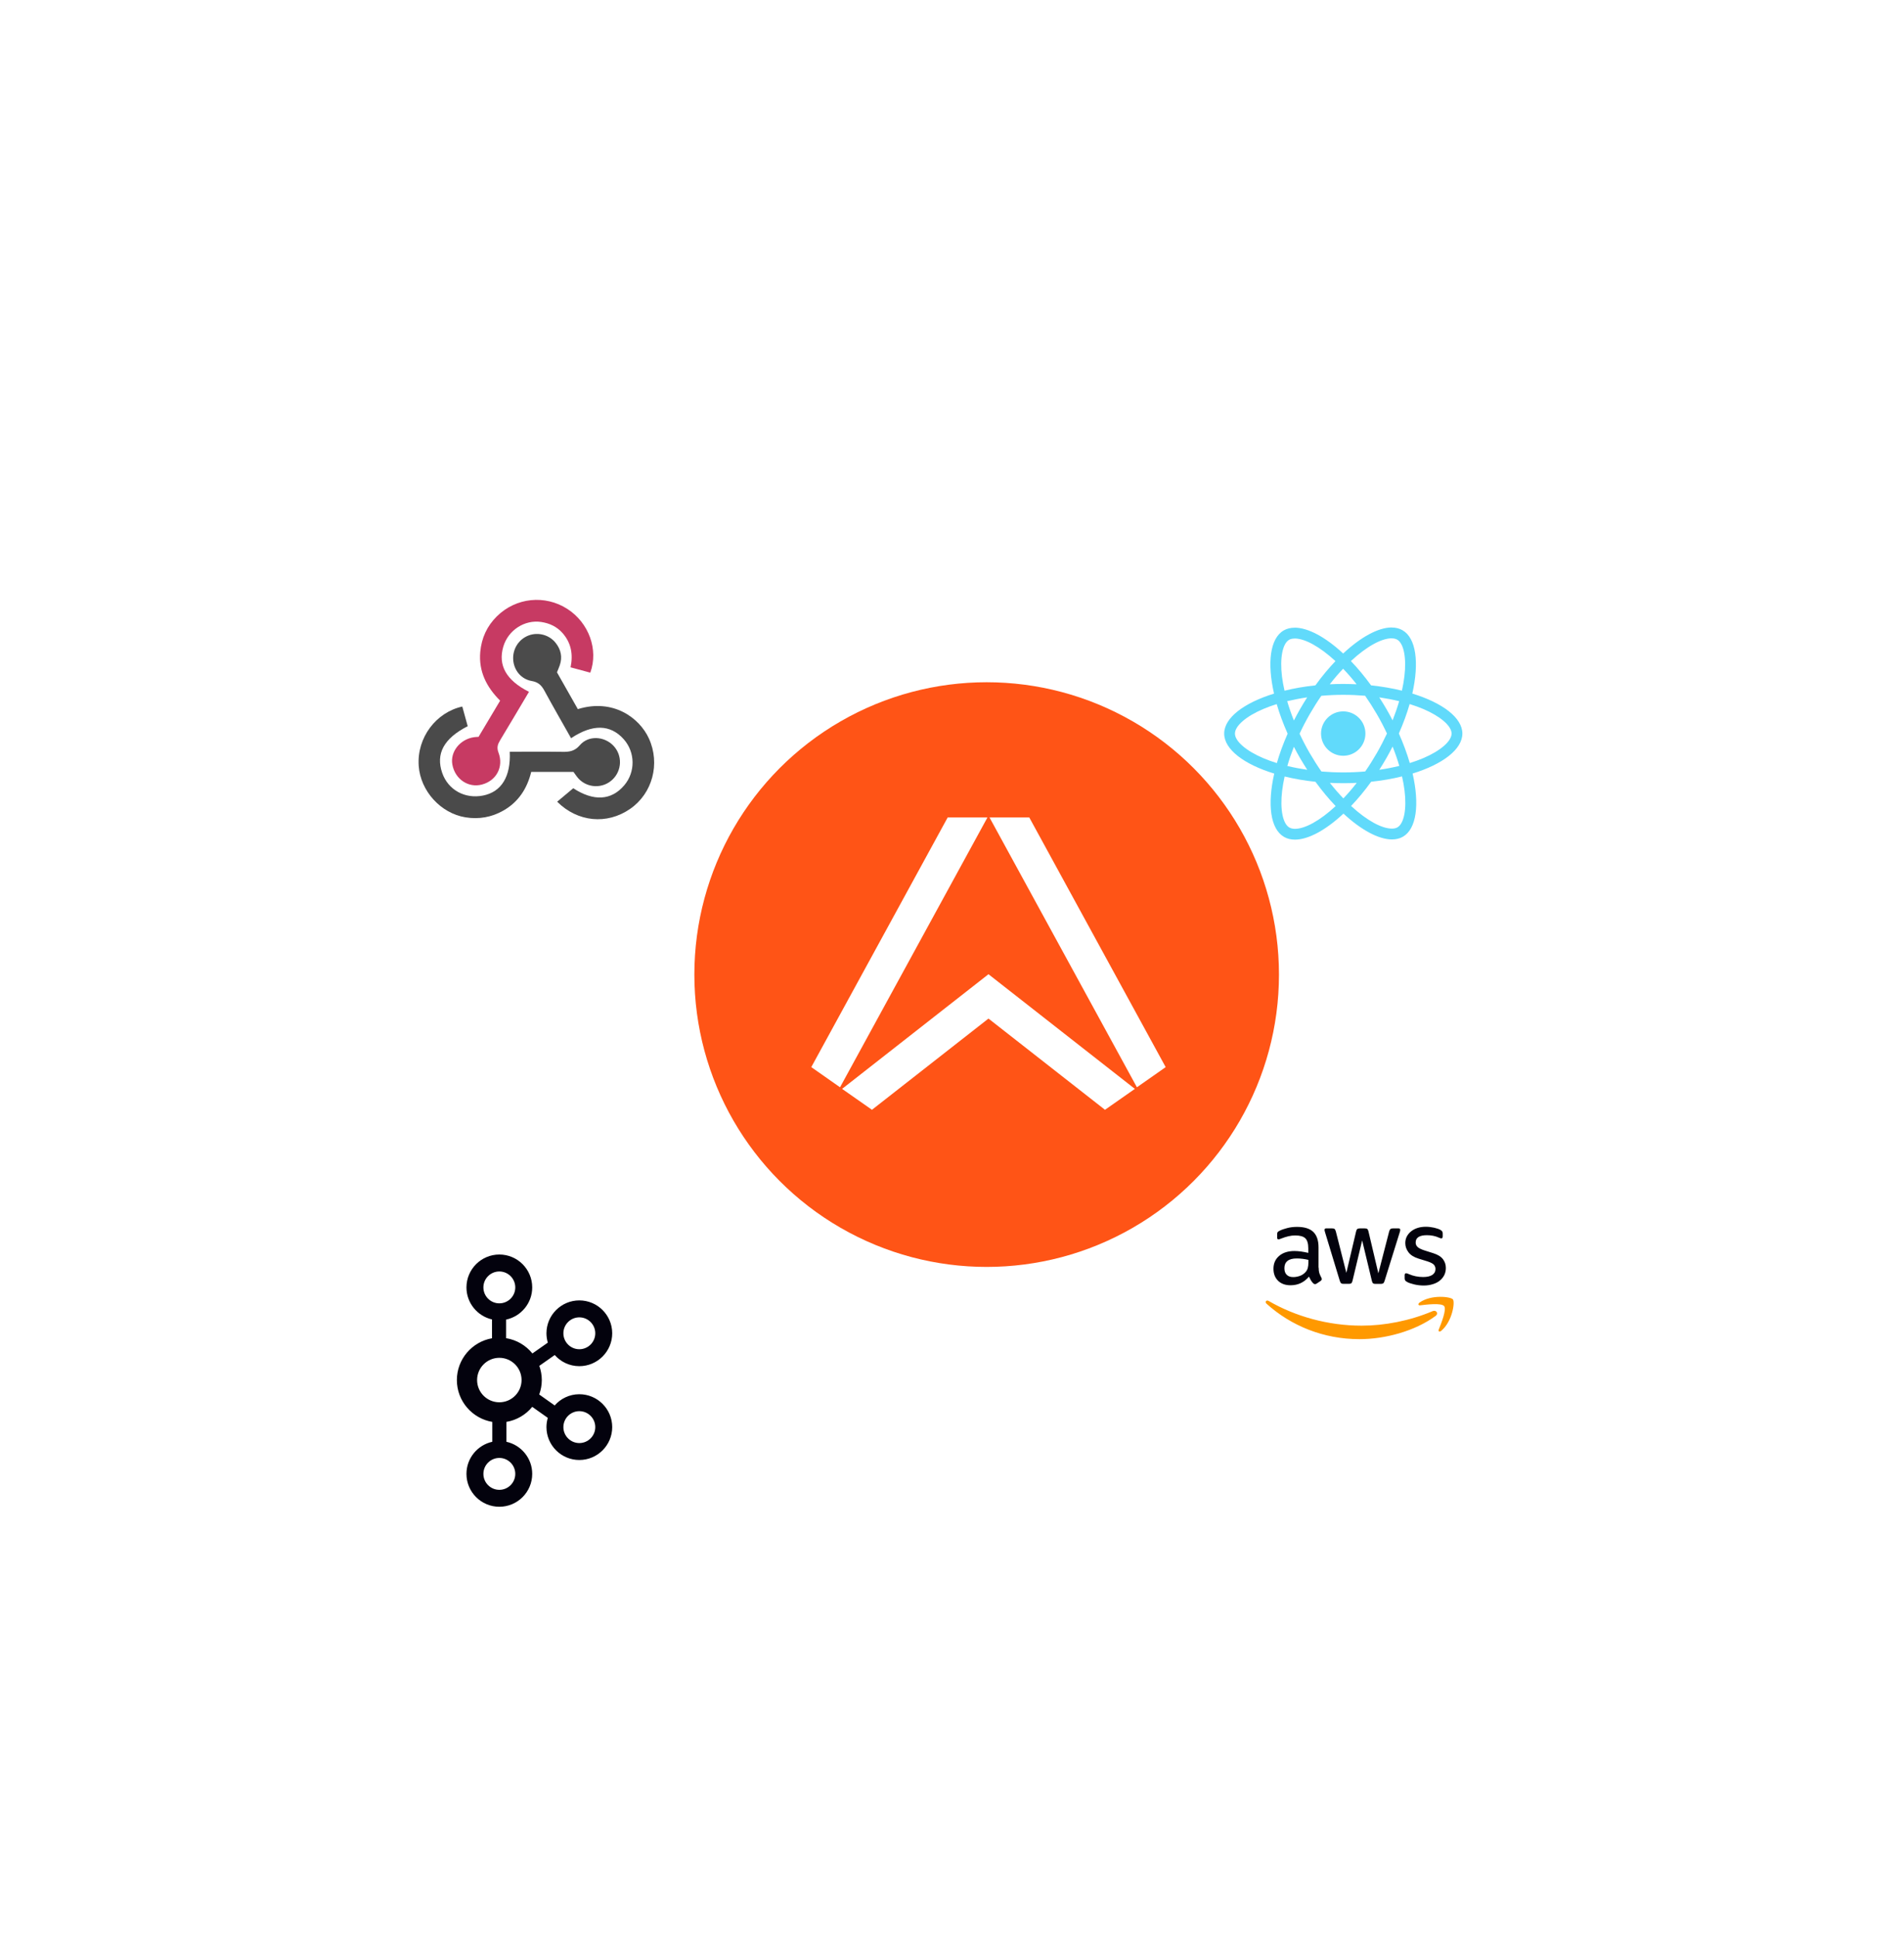 <svg width="234" height="238" viewBox="0 0 234 238" fill="none" xmlns="http://www.w3.org/2000/svg">
<g filter="url(#filter0_d_0_1829)">
<circle cx="66.57" cy="77.633" r="24.633" fill="white"/>
<g clip-path="url(#clip0_0_1829)">
<path d="M65.012 75.013C63.807 77.037 62.654 78.998 61.476 80.944C61.173 81.443 61.023 81.85 61.265 82.485C61.932 84.24 60.991 85.947 59.222 86.41C57.554 86.847 55.928 85.751 55.597 83.965C55.304 82.384 56.531 80.834 58.274 80.587C58.42 80.566 58.569 80.564 58.814 80.545L61.466 76.099C59.798 74.441 58.806 72.502 59.025 70.1C59.181 68.402 59.848 66.935 61.069 65.733C63.406 63.429 66.972 63.056 69.724 64.824C72.367 66.522 73.578 69.83 72.546 72.66C71.768 72.45 70.984 72.237 70.123 72.003C70.447 70.429 70.207 69.016 69.146 67.805C68.444 67.006 67.544 66.587 66.521 66.432C64.47 66.123 62.456 67.44 61.858 69.454C61.18 71.739 62.206 73.606 65.012 75.013V75.013Z" fill="#C73A63"/>
<path d="M68.452 72.618C69.3 74.115 70.162 75.635 71.016 77.14C75.332 75.805 78.586 78.194 79.753 80.752C81.163 83.842 80.199 87.501 77.43 89.408C74.588 91.364 70.993 91.03 68.475 88.516C69.116 87.979 69.761 87.439 70.451 86.863C72.938 88.474 75.114 88.398 76.729 86.49C78.106 84.863 78.076 82.436 76.659 80.843C75.023 79.004 72.832 78.948 70.184 80.713C69.086 78.764 67.968 76.831 66.904 74.868C66.546 74.206 66.15 73.822 65.341 73.682C63.991 73.448 63.12 72.289 63.067 70.99C63.016 69.706 63.773 68.544 64.956 68.092C66.127 67.644 67.502 68.006 68.291 69.002C68.935 69.816 69.139 70.732 68.8 71.736C68.706 72.016 68.584 72.286 68.452 72.618V72.618Z" fill="#4B4B4B"/>
<path d="M70.48 84.855H65.284C64.786 86.904 63.711 88.557 61.857 89.609C60.416 90.426 58.863 90.704 57.211 90.437C54.167 89.946 51.679 87.206 51.46 84.122C51.212 80.627 53.614 77.521 56.816 76.823C57.036 77.626 57.26 78.436 57.481 79.237C54.544 80.736 53.527 82.624 54.349 84.985C55.073 87.063 57.128 88.202 59.36 87.761C61.64 87.312 62.789 85.417 62.649 82.377C64.81 82.377 66.972 82.355 69.134 82.388C69.978 82.401 70.629 82.314 71.265 81.57C72.311 80.346 74.238 80.456 75.365 81.612C76.517 82.794 76.462 84.695 75.243 85.827C74.067 86.919 72.209 86.861 71.108 85.684C70.882 85.441 70.704 85.153 70.48 84.855Z" fill="#4A4A4A"/>
</g>
<circle cx="166.949" cy="146.73" r="20.535" fill="white"/>
<g clip-path="url(#clip1_0_1829)">
<path fill-rule="evenodd" clip-rule="evenodd" d="M174.53 150.404C175.352 150.304 177.165 150.089 177.487 150.504C177.81 150.911 177.126 152.624 176.819 153.385C176.727 153.615 176.927 153.707 177.134 153.531C178.486 152.394 178.839 150.02 178.563 149.674C178.286 149.336 175.913 149.045 174.468 150.059C174.246 150.22 174.284 150.435 174.53 150.404ZM167.079 154.56C170.236 154.56 173.908 153.569 176.435 151.703C176.85 151.395 176.489 150.927 176.066 151.119C173.232 152.317 170.151 152.901 167.347 152.901C163.191 152.901 159.174 151.756 155.917 149.867C155.633 149.698 155.417 149.99 155.656 150.205C158.667 152.924 162.654 154.56 167.079 154.56Z" fill="#FF9900"/>
<path d="M162.062 145.764C162.062 146.049 162.093 146.279 162.146 146.448C162.208 146.617 162.285 146.801 162.392 147.001C162.431 147.063 162.446 147.124 162.446 147.178C162.446 147.255 162.4 147.331 162.3 147.408L161.816 147.731C161.747 147.777 161.678 147.8 161.616 147.8C161.539 147.8 161.463 147.762 161.386 147.692C161.278 147.577 161.186 147.454 161.109 147.331C161.032 147.201 160.956 147.055 160.871 146.878C160.272 147.585 159.519 147.938 158.613 147.938C157.967 147.938 157.453 147.754 157.076 147.385C156.7 147.016 156.508 146.525 156.508 145.91C156.508 145.257 156.738 144.727 157.207 144.328C157.675 143.928 158.298 143.729 159.089 143.729C159.35 143.729 159.619 143.752 159.903 143.79C160.187 143.828 160.479 143.89 160.787 143.959V143.398C160.787 142.814 160.664 142.407 160.426 142.169C160.18 141.931 159.765 141.816 159.173 141.816C158.905 141.816 158.628 141.847 158.344 141.916C158.06 141.985 157.783 142.069 157.514 142.177C157.391 142.231 157.299 142.261 157.245 142.277C157.192 142.292 157.153 142.3 157.122 142.3C157.015 142.3 156.961 142.223 156.961 142.062V141.685C156.961 141.562 156.976 141.47 157.015 141.416C157.053 141.363 157.122 141.309 157.23 141.255C157.499 141.117 157.821 141.002 158.198 140.909C158.574 140.81 158.974 140.763 159.396 140.763C160.31 140.763 160.979 140.971 161.409 141.386C161.831 141.8 162.046 142.43 162.046 143.275V145.764H162.062ZM158.943 146.932C159.196 146.932 159.458 146.886 159.734 146.794C160.011 146.702 160.257 146.533 160.464 146.302C160.587 146.156 160.679 145.995 160.725 145.81C160.771 145.626 160.802 145.403 160.802 145.142V144.819C160.579 144.766 160.341 144.72 160.095 144.689C159.849 144.658 159.611 144.643 159.373 144.643C158.858 144.643 158.482 144.743 158.229 144.95C157.975 145.157 157.852 145.449 157.852 145.833C157.852 146.195 157.944 146.463 158.136 146.648C158.321 146.84 158.59 146.932 158.943 146.932ZM165.112 147.762C164.973 147.762 164.881 147.739 164.82 147.685C164.758 147.639 164.704 147.531 164.658 147.385L162.853 141.447C162.807 141.293 162.784 141.194 162.784 141.14C162.784 141.017 162.845 140.948 162.968 140.948H163.721C163.867 140.948 163.967 140.971 164.021 141.025C164.082 141.071 164.128 141.178 164.174 141.324L165.465 146.41L166.663 141.324C166.702 141.171 166.748 141.071 166.809 141.025C166.871 140.979 166.978 140.948 167.117 140.948H167.731C167.877 140.948 167.977 140.971 168.038 141.025C168.1 141.071 168.154 141.178 168.184 141.324L169.398 146.471L170.727 141.324C170.773 141.171 170.827 141.071 170.881 141.025C170.942 140.979 171.042 140.948 171.18 140.948H171.895C172.018 140.948 172.087 141.009 172.087 141.14C172.087 141.178 172.079 141.217 172.071 141.263C172.064 141.309 172.048 141.37 172.018 141.455L170.166 147.393C170.12 147.547 170.066 147.646 170.005 147.692C169.943 147.739 169.844 147.769 169.713 147.769H169.052C168.906 147.769 168.807 147.746 168.745 147.692C168.684 147.639 168.63 147.539 168.599 147.385L167.408 142.43L166.225 147.378C166.187 147.531 166.141 147.631 166.079 147.685C166.018 147.739 165.91 147.762 165.772 147.762H165.112ZM174.983 147.969C174.583 147.969 174.184 147.923 173.8 147.831C173.416 147.739 173.116 147.639 172.916 147.523C172.793 147.454 172.709 147.378 172.678 147.308C172.647 147.239 172.632 147.162 172.632 147.093V146.702C172.632 146.54 172.694 146.463 172.809 146.463C172.855 146.463 172.901 146.471 172.947 146.486C172.993 146.502 173.062 146.533 173.139 146.563C173.4 146.678 173.685 146.771 173.984 146.832C174.291 146.894 174.591 146.924 174.898 146.924C175.382 146.924 175.759 146.84 176.02 146.671C176.281 146.502 176.419 146.256 176.419 145.941C176.419 145.726 176.35 145.549 176.212 145.403C176.074 145.257 175.812 145.127 175.436 145.004L174.322 144.658C173.761 144.481 173.347 144.22 173.093 143.875C172.84 143.537 172.709 143.16 172.709 142.761C172.709 142.438 172.778 142.154 172.916 141.908C173.055 141.662 173.239 141.447 173.469 141.278C173.7 141.101 173.961 140.971 174.268 140.879C174.576 140.786 174.898 140.748 175.236 140.748C175.405 140.748 175.582 140.756 175.751 140.779C175.928 140.802 176.089 140.833 176.25 140.863C176.404 140.902 176.55 140.94 176.688 140.986C176.826 141.032 176.934 141.078 177.011 141.124C177.118 141.186 177.195 141.247 177.241 141.317C177.287 141.378 177.31 141.462 177.31 141.57V141.931C177.31 142.092 177.249 142.177 177.134 142.177C177.072 142.177 176.972 142.146 176.842 142.085C176.404 141.885 175.912 141.785 175.367 141.785C174.929 141.785 174.583 141.854 174.345 142C174.107 142.146 173.984 142.369 173.984 142.684C173.984 142.899 174.061 143.083 174.215 143.229C174.368 143.375 174.652 143.521 175.06 143.652L176.15 143.997C176.704 144.174 177.103 144.42 177.341 144.735C177.579 145.05 177.694 145.411 177.694 145.81C177.694 146.141 177.625 146.44 177.495 146.702C177.356 146.963 177.172 147.193 176.934 147.378C176.696 147.57 176.412 147.708 176.081 147.808C175.736 147.915 175.375 147.969 174.983 147.969Z" fill="#03020D"/>
</g>
<circle cx="164.85" cy="80.15" r="27.15" fill="white"/>
<g clip-path="url(#clip2_0_1829)">
<path d="M179.724 80.144C179.724 78.205 177.296 76.367 173.572 75.227C174.431 71.432 174.049 68.413 172.367 67.446C171.979 67.219 171.525 67.112 171.03 67.112V68.443C171.305 68.443 171.525 68.496 171.71 68.598C172.522 69.063 172.874 70.835 172.599 73.115C172.534 73.676 172.426 74.266 172.295 74.869C171.126 74.583 169.849 74.362 168.506 74.219C167.7 73.115 166.865 72.112 166.024 71.235C167.969 69.427 169.795 68.437 171.036 68.437V67.106C169.395 67.106 167.247 68.275 165.075 70.304C162.903 68.287 160.755 67.13 159.114 67.13V68.46C160.349 68.46 162.181 69.445 164.126 71.241C163.291 72.118 162.455 73.115 161.662 74.219C160.313 74.362 159.036 74.583 157.867 74.875C157.73 74.278 157.628 73.7 157.556 73.145C157.276 70.865 157.622 69.093 158.428 68.622C158.607 68.514 158.839 68.466 159.114 68.466V67.136C158.613 67.136 158.159 67.243 157.765 67.47C156.089 68.437 155.713 71.45 156.578 75.233C152.866 76.379 150.45 78.211 150.45 80.144C150.45 82.083 152.878 83.921 156.602 85.061C155.742 88.856 156.124 91.875 157.807 92.842C158.195 93.069 158.648 93.176 159.15 93.176C160.791 93.176 162.939 92.007 165.111 89.978C167.283 91.995 169.431 93.152 171.072 93.152C171.573 93.152 172.027 93.045 172.42 92.818C174.097 91.851 174.473 88.838 173.608 85.055C177.307 83.915 179.724 82.077 179.724 80.144ZM171.955 76.164C171.734 76.934 171.46 77.727 171.149 78.521C170.905 78.044 170.648 77.566 170.368 77.089C170.093 76.612 169.801 76.146 169.509 75.693C170.356 75.818 171.173 75.973 171.955 76.164ZM169.222 82.519C168.757 83.324 168.279 84.088 167.784 84.798C166.895 84.876 165.994 84.918 165.087 84.918C164.186 84.918 163.285 84.876 162.402 84.804C161.906 84.094 161.423 83.336 160.958 82.537C160.504 81.755 160.092 80.962 159.717 80.162C160.087 79.362 160.504 78.563 160.952 77.781C161.417 76.975 161.895 76.212 162.39 75.502C163.279 75.424 164.18 75.382 165.087 75.382C165.988 75.382 166.889 75.424 167.772 75.496C168.267 76.206 168.751 76.964 169.216 77.763C169.67 78.545 170.081 79.338 170.457 80.138C170.081 80.938 169.67 81.737 169.222 82.519ZM171.149 81.743C171.472 82.543 171.746 83.342 171.973 84.118C171.191 84.309 170.368 84.47 169.514 84.595C169.807 84.136 170.099 83.665 170.374 83.181C170.648 82.704 170.905 82.221 171.149 81.743ZM165.099 88.11C164.544 87.537 163.989 86.899 163.44 86.201C163.977 86.224 164.526 86.242 165.081 86.242C165.642 86.242 166.197 86.23 166.74 86.201C166.203 86.899 165.648 87.537 165.099 88.11ZM160.659 84.595C159.812 84.47 158.995 84.315 158.213 84.124C158.434 83.354 158.708 82.561 159.018 81.767C159.263 82.244 159.52 82.722 159.8 83.199C160.081 83.677 160.367 84.142 160.659 84.595ZM165.069 72.178C165.624 72.751 166.179 73.389 166.728 74.087C166.191 74.064 165.642 74.046 165.087 74.046C164.526 74.046 163.971 74.058 163.428 74.087C163.965 73.389 164.52 72.751 165.069 72.178ZM160.653 75.693C160.361 76.152 160.069 76.623 159.794 77.107C159.52 77.584 159.263 78.061 159.018 78.539C158.696 77.739 158.422 76.94 158.195 76.164C158.977 75.979 159.8 75.818 160.653 75.693ZM155.253 83.163C153.141 82.262 151.774 81.081 151.774 80.144C151.774 79.207 153.141 78.02 155.253 77.125C155.766 76.904 156.327 76.707 156.906 76.522C157.246 77.692 157.694 78.909 158.249 80.156C157.7 81.397 157.258 82.608 156.924 83.772C156.333 83.587 155.772 83.384 155.253 83.163ZM158.463 91.69C157.652 91.225 157.3 89.453 157.574 87.173C157.64 86.612 157.747 86.022 157.879 85.419C159.048 85.705 160.325 85.926 161.668 86.069C162.473 87.173 163.309 88.176 164.15 89.053C162.205 90.861 160.379 91.851 159.138 91.851C158.869 91.845 158.642 91.792 158.463 91.69ZM172.617 87.143C172.898 89.423 172.552 91.195 171.746 91.666C171.567 91.774 171.334 91.822 171.06 91.822C169.825 91.822 167.993 90.837 166.048 89.041C166.883 88.164 167.718 87.167 168.512 86.063C169.861 85.92 171.138 85.699 172.307 85.407C172.444 86.01 172.552 86.588 172.617 87.143ZM174.915 83.163C174.402 83.384 173.841 83.581 173.262 83.766C172.922 82.597 172.474 81.379 171.919 80.132C172.468 78.891 172.91 77.68 173.244 76.516C173.835 76.701 174.396 76.904 174.921 77.125C177.033 78.026 178.399 79.207 178.399 80.144C178.393 81.081 177.027 82.268 174.915 83.163Z" fill="#61DAFB"/>
<path d="M165.081 82.871C166.587 82.871 167.808 81.65 167.808 80.144C167.808 78.638 166.587 77.417 165.081 77.417C163.575 77.417 162.354 78.638 162.354 80.144C162.354 81.65 163.575 82.871 165.081 82.871Z" fill="#61DAFB"/>
</g>
<circle cx="121.26" cy="109.76" r="35.924" fill="#FF5416"/>
<path d="M121.357 90.451L103.24 123.609L99.706 121.131L116.469 90.451H121.357ZM121.609 90.451L139.726 123.609L143.26 121.131L126.497 90.451H121.609Z" fill="white"/>
<path d="M139.474 123.805L121.483 109.715L103.493 123.805L107.164 126.375L121.483 115.165L135.802 126.375L139.474 123.805Z" fill="white"/>
<circle cx="65.846" cy="159.218" r="25.845" fill="white"/>
<g clip-path="url(#clip3_0_1829)">
<path d="M71.199 161.328C69.992 161.328 68.91 161.863 68.169 162.705L66.27 161.361C66.472 160.806 66.587 160.21 66.587 159.586C66.587 158.973 66.475 158.387 66.281 157.84L68.175 156.51C68.916 157.348 69.995 157.88 71.199 157.88C73.427 157.88 75.24 156.067 75.24 153.839C75.24 151.611 73.427 149.798 71.199 149.798C68.971 149.798 67.158 151.611 67.158 153.839C67.158 154.238 67.219 154.623 67.327 154.987L65.431 156.317C64.639 155.335 63.498 154.649 62.199 154.44V152.155C64.03 151.77 65.409 150.144 65.409 148.201C65.409 145.973 63.596 144.16 61.368 144.16C59.14 144.16 57.327 145.973 57.327 148.201C57.327 150.118 58.671 151.724 60.465 152.136V154.451C58.017 154.88 56.149 157.017 56.149 159.586C56.149 162.168 58.035 164.312 60.501 164.727V167.171C58.689 167.569 57.327 169.185 57.327 171.116C57.327 173.344 59.14 175.156 61.368 175.156C63.596 175.156 65.409 173.344 65.409 171.116C65.409 169.185 64.048 167.569 62.236 167.171V164.727C63.509 164.512 64.629 163.84 65.412 162.879L67.324 164.232C67.218 164.593 67.158 164.974 67.158 165.369C67.158 167.597 68.971 169.409 71.199 169.409C73.427 169.409 75.24 167.597 75.24 165.369C75.24 163.141 73.427 161.328 71.199 161.328ZM71.199 151.88C72.279 151.88 73.158 152.759 73.158 153.839C73.158 154.919 72.279 155.798 71.199 155.798C70.119 155.798 69.24 154.919 69.24 153.839C69.24 152.759 70.119 151.88 71.199 151.88ZM59.409 148.201C59.409 147.121 60.288 146.242 61.368 146.242C62.448 146.242 63.327 147.121 63.327 148.201C63.327 149.281 62.448 150.16 61.368 150.16C60.288 150.16 59.409 149.281 59.409 148.201ZM63.327 171.116C63.327 172.196 62.448 173.075 61.368 173.075C60.288 173.075 59.409 172.196 59.409 171.116C59.409 170.036 60.288 169.157 61.368 169.157C62.448 169.157 63.327 170.036 63.327 171.116ZM61.368 162.318C59.861 162.318 58.635 161.093 58.635 159.586C58.635 158.079 59.861 156.853 61.368 156.853C62.875 156.853 64.1 158.079 64.1 159.586C64.1 161.093 62.875 162.318 61.368 162.318ZM71.199 167.328C70.119 167.328 69.24 166.449 69.24 165.369C69.24 164.289 70.119 163.41 71.199 163.41C72.279 163.41 73.158 164.289 73.158 165.369C73.158 166.449 72.279 167.328 71.199 167.328Z" fill="#03020D"/>
</g>
</g>
<defs>
<filter id="filter0_d_0_1829" x="-32" y="-30" width="310" height="318" filterUnits="userSpaceOnUse" color-interpolation-filters="sRGB">
<feFlood flood-opacity="0" result="BackgroundImageFix"/>
<feColorMatrix in="SourceAlpha" type="matrix" values="0 0 0 0 0 0 0 0 0 0 0 0 0 0 0 0 0 0 127 0" result="hardAlpha"/>
<feOffset dy="10"/>
<feGaussianBlur stdDeviation="20"/>
<feComposite in2="hardAlpha" operator="out"/>
<feColorMatrix type="matrix" values="0 0 0 0 0 0 0 0 0 0 0 0 0 0 0 0 0 0 0.06 0"/>
<feBlend mode="normal" in2="BackgroundImageFix" result="effect1_dropShadow_0_1829"/>
<feBlend mode="normal" in="SourceGraphic" in2="effect1_dropShadow_0_1829" result="shape"/>
</filter>
<clipPath id="clip0_0_1829">
<rect width="28.955" height="28.955" fill="white" transform="translate(51.442 62.508)"/>
</clipPath>
<clipPath id="clip1_0_1829">
<rect width="23.57" height="23.57" fill="white" transform="translate(155.343 135.838)"/>
</clipPath>
<clipPath id="clip2_0_1829">
<rect width="29.274" height="29.274" fill="white" transform="translate(150.45 65.276)"/>
</clipPath>
<clipPath id="clip3_0_1829">
<rect width="30.996" height="30.996" fill="white" transform="translate(50.337 144.16)"/>
</clipPath>
</defs>
</svg>
